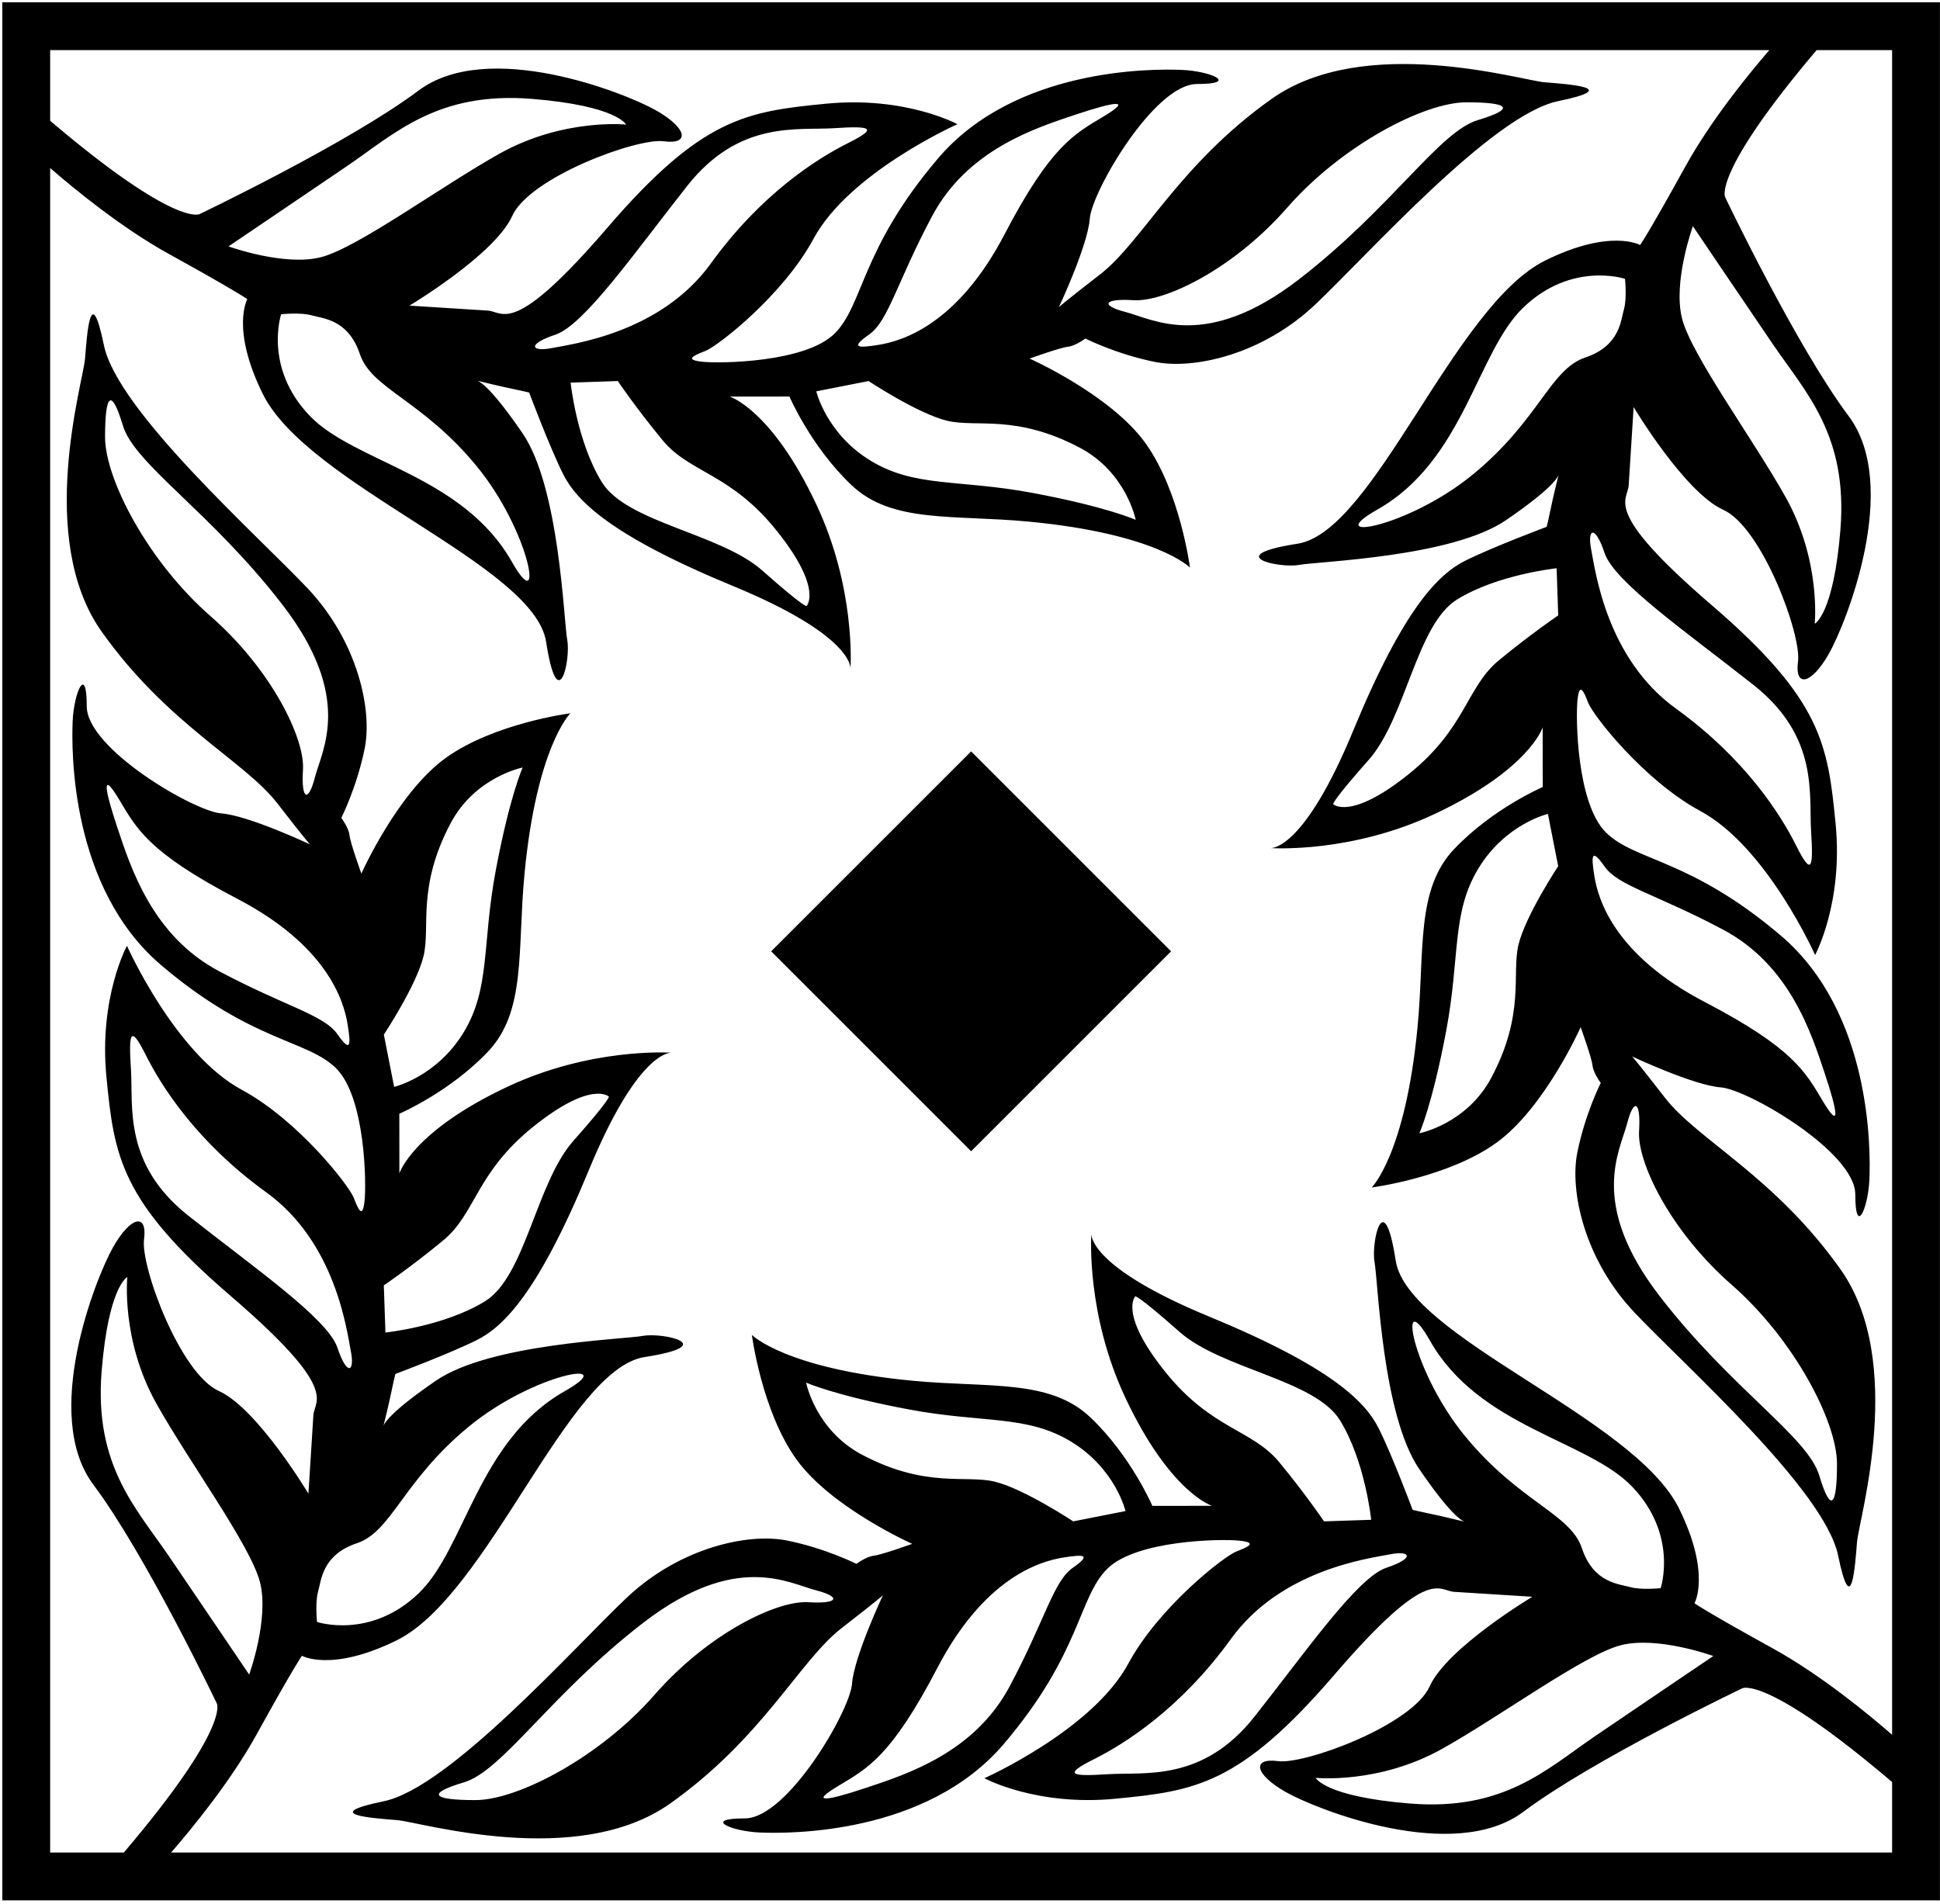 <?xml version="1.0" encoding="UTF-8"?>
<svg xmlns="http://www.w3.org/2000/svg" xmlns:xlink="http://www.w3.org/1999/xlink" width="432pt" height="424pt" viewBox="0 0 432 424" version="1.1">
<g id="surface1">
<path style=" stroke:none;fill-rule:nonzero;fill:rgb(0%,0%,0%);fill-opacity:1;" d="M 171.723 211.875 L 216.25 256.402 L 260.777 211.875 L 216.25 167.348 L 171.723 211.875 "/>
<path style=" stroke:none;fill-rule:nonzero;fill:rgb(0%,0%,0%);fill-opacity:1;" d="M 0.512 0.504 L 0.512 423.246 L 431.988 423.246 L 431.988 0.504 Z M 421.336 386.363 C 415.941 381.668 405.359 372.965 394.766 367.121 C 379.656 358.781 377.328 357.07 377.328 357.07 C 377.328 357.07 381.055 350.527 373.906 336 C 363.852 315.57 313.461 297.926 310.801 280.77 C 308.141 263.617 305.281 276.809 306.086 281.113 C 306.887 285.422 307.766 315.098 316.047 327.199 C 322.625 336.816 325.27 338.578 326.078 338.898 C 324.957 338.621 320.93 337.637 319.086 337.27 C 316.93 336.84 314.57 336.27 314.57 336.27 C 314.57 336.27 310.039 324.172 307.023 318.145 C 304.008 312.113 296.328 304.395 269.195 293.195 C 243.137 282.441 242.988 275.328 243.02 274.781 C 242.969 275.566 241.945 292.879 250.582 311.266 C 260.551 332.492 269.895 335.371 269.895 335.371 L 256.609 335.383 C 256.609 335.383 251.867 324.297 242.824 315.684 C 233.781 307.07 220.195 309.133 203.203 307.512 C 174.781 304.805 167.426 297.301 167.426 297.301 C 167.426 297.301 169.613 314.277 177.363 325.047 C 185.117 335.812 203.129 343.836 203.129 343.836 C 203.129 343.836 196.32 346.293 194.609 346.473 C 192.898 346.656 190.715 348.301 190.715 348.301 C 190.715 348.301 183.82 344.812 175.207 343.09 C 166.594 341.367 151.379 344.672 139.586 355.812 C 127.793 366.957 100.102 398.152 85.461 401.164 C 70.816 404.18 83.34 404.949 88.508 405.379 C 93.676 405.809 128.535 416.332 149.211 401.688 C 169.883 387.047 178.031 369.883 187.383 362.629 C 196.105 355.859 196.594 355.309 196.621 355.266 C 196.598 355.312 190.168 368.992 189.727 375.012 C 189.285 381.039 175.344 404.984 165.867 404.984 C 156.395 404.984 162.723 407.848 169.188 408.129 C 175.652 408.406 206.293 408.66 223.52 388.418 C 240.746 368.176 240.074 355.887 246.535 349.426 C 252.992 342.965 272 342.699 275.992 343.129 C 279.984 343.555 278.152 344.445 275.355 345.523 C 272.555 346.602 258.027 357.945 251.258 370.504 C 243.258 385.34 219.203 396.039 219.203 396.039 C 219.203 396.039 230.773 402.328 248.43 400.602 C 266.09 398.883 276.035 397.547 297.137 373 C 318.242 348.449 320.258 354.301 323.793 354.527 C 327.238 354.742 341.23 355.625 341.23 355.625 C 341.23 355.625 322.227 366.977 318.352 375.594 C 314.473 384.207 290.586 393.023 284.605 392.23 C 278.625 391.441 279.445 395.227 286.328 399.125 C 293.211 403.02 323.734 415.133 339.238 403.504 C 354.742 391.875 387.969 376.016 387.969 376.016 C 387.969 376.016 393.215 372.961 421.336 396.887 L 421.336 412.59 L 38.102 412.59 C 42.832 407.141 51.41 396.672 57.188 386.203 C 65.523 371.094 67.234 368.766 67.234 368.766 C 67.234 368.766 73.781 372.492 88.305 365.344 C 108.734 355.289 126.379 304.898 143.535 302.238 C 160.688 299.578 147.496 296.719 143.191 297.52 C 138.887 298.324 109.207 299.203 97.105 307.48 C 87.488 314.062 85.727 316.703 85.406 317.516 C 85.684 316.395 86.668 312.367 87.035 310.52 C 87.469 308.367 88.035 306.008 88.035 306.008 C 88.035 306.008 100.133 301.477 106.164 298.461 C 112.191 295.445 119.91 287.766 131.109 260.633 C 141.863 234.57 148.98 234.426 149.523 234.453 C 148.738 234.402 131.43 233.383 113.039 242.02 C 91.812 251.988 88.934 261.332 88.934 261.332 L 88.922 248.047 C 88.922 248.047 100.008 243.305 108.621 234.262 C 117.234 225.219 115.172 211.633 116.793 194.641 C 119.504 166.219 127.008 158.859 127.008 158.859 C 127.008 158.859 110.027 161.051 99.262 168.801 C 88.492 176.555 80.469 194.566 80.469 194.566 C 80.469 194.566 78.016 187.758 77.832 186.047 C 77.652 184.336 76.004 182.152 76.004 182.152 C 76.004 182.152 79.492 175.258 81.219 166.645 C 82.941 158.031 79.633 142.816 68.492 131.023 C 57.352 119.23 26.156 91.539 23.141 76.895 C 20.125 62.254 19.359 74.777 18.926 79.945 C 18.496 85.113 7.973 119.973 22.617 140.648 C 37.262 161.32 54.426 169.469 61.68 178.82 C 68.445 187.543 68.996 188.031 69.039 188.059 C 68.992 188.035 55.312 181.605 49.297 181.164 C 43.27 180.723 19.32 166.781 19.32 157.305 C 19.32 147.828 16.457 154.16 16.18 160.625 C 15.902 167.09 15.645 197.73 35.887 214.957 C 56.129 232.184 68.422 231.512 74.883 237.969 C 81.34 244.43 81.605 263.438 81.18 267.43 C 80.754 271.422 79.859 269.59 78.781 266.789 C 77.703 263.992 66.359 249.465 53.801 242.695 C 38.965 234.695 28.27 210.641 28.27 210.641 C 28.27 210.641 21.98 222.211 23.703 239.867 C 25.426 257.527 26.758 267.473 51.305 288.574 C 75.855 309.68 70.004 311.695 69.781 315.23 C 69.562 318.672 68.68 332.668 68.68 332.668 C 68.68 332.668 57.328 313.664 48.715 309.785 C 40.102 305.91 31.281 282.023 32.074 276.043 C 32.863 270.062 29.078 270.883 25.184 277.766 C 21.285 284.648 9.176 315.172 20.801 330.676 C 32.43 346.18 48.289 379.402 48.289 379.402 C 48.289 379.402 51.336 384.629 27.574 412.59 L 11.168 412.59 L 11.168 37.422 C 16.59 42.133 27.109 50.77 37.637 56.578 C 52.746 64.914 55.074 66.629 55.074 66.629 C 55.074 66.629 51.348 73.172 58.496 87.695 C 68.555 108.129 118.941 125.773 121.602 142.926 C 124.266 160.078 127.121 146.887 126.32 142.582 C 125.516 138.277 124.637 108.598 116.359 96.496 C 109.781 86.883 107.137 85.117 106.324 84.801 C 107.445 85.074 111.477 86.059 113.32 86.43 C 115.473 86.859 117.836 87.426 117.836 87.426 C 117.836 87.426 122.363 99.523 125.379 105.555 C 128.395 111.586 136.074 119.305 163.207 130.504 C 189.27 141.258 189.414 148.371 189.387 148.914 C 189.438 148.129 190.457 130.82 181.824 112.434 C 171.852 91.203 162.508 88.328 162.508 88.328 L 175.793 88.316 C 175.793 88.316 180.535 99.398 189.578 108.012 C 198.621 116.629 212.207 114.562 229.199 116.184 C 257.621 118.895 264.98 126.398 264.98 126.398 C 264.98 126.398 262.789 109.418 255.039 98.652 C 247.285 87.887 229.273 79.859 229.273 79.859 C 229.273 79.859 236.086 77.406 237.793 77.227 C 239.504 77.043 241.688 75.395 241.688 75.395 C 241.688 75.395 248.582 78.887 257.195 80.609 C 265.809 82.332 281.023 79.023 292.816 67.883 C 304.609 56.742 332.301 25.547 346.945 22.531 C 361.59 19.516 349.062 18.75 343.895 18.32 C 338.727 17.887 303.867 7.367 283.191 22.008 C 262.52 36.652 254.371 53.816 245.02 61.07 C 236.297 67.836 235.809 68.391 235.781 68.434 C 235.805 68.387 242.234 54.703 242.676 48.688 C 243.117 42.66 257.062 18.711 266.535 18.711 C 276.012 18.711 269.684 15.848 263.215 15.57 C 256.75 15.293 226.113 15.035 208.883 35.277 C 191.656 55.52 192.328 67.812 185.871 74.273 C 179.41 80.734 160.406 80.996 156.414 80.57 C 152.422 80.145 154.254 79.25 157.051 78.172 C 159.848 77.094 174.379 65.75 181.145 53.195 C 189.145 38.355 213.199 27.66 213.199 27.66 C 213.199 27.66 201.629 21.371 183.973 23.094 C 166.312 24.816 156.371 26.148 135.266 50.699 C 114.164 75.246 112.145 69.395 108.609 69.172 C 105.168 68.953 91.172 68.07 91.172 68.07 C 91.172 68.07 110.176 56.719 114.055 48.105 C 117.93 39.492 141.816 30.676 147.797 31.465 C 153.777 32.258 152.961 28.473 146.074 24.574 C 139.191 20.68 108.672 8.566 93.164 20.195 C 77.66 31.824 44.438 47.684 44.438 47.684 C 44.438 47.684 39.199 50.73 11.168 26.895 L 11.168 11.16 L 393.996 11.16 C 389.203 16.711 380.902 26.918 375.27 37.133 C 366.934 52.242 365.219 54.57 365.219 54.57 C 365.219 54.57 358.676 50.844 344.148 57.992 C 323.719 68.047 306.074 118.438 288.922 121.098 C 271.766 123.758 284.961 126.617 289.266 125.816 C 293.57 125.012 323.246 124.133 335.348 115.855 C 344.965 109.273 346.727 106.629 347.047 105.82 C 346.773 106.941 345.789 110.969 345.418 112.812 C 344.988 114.969 344.422 117.328 344.422 117.328 C 344.422 117.328 332.32 121.859 326.293 124.875 C 320.262 127.891 312.543 135.566 301.344 162.699 C 290.59 188.762 283.477 188.91 282.93 188.879 C 283.719 188.93 301.027 189.953 319.414 181.316 C 340.641 171.348 343.52 162.004 343.52 162.004 L 343.531 175.289 C 343.531 175.289 332.445 180.027 323.836 189.074 C 315.219 198.117 317.281 211.703 315.664 228.695 C 312.953 257.117 305.449 264.473 305.449 264.473 C 305.449 264.473 322.43 262.285 333.195 254.531 C 343.961 246.781 351.984 228.77 351.984 228.77 C 351.984 228.77 354.441 235.578 354.621 237.289 C 354.805 239 356.453 241.184 356.453 241.184 C 356.453 241.184 352.961 248.078 351.238 256.691 C 349.516 265.305 352.82 280.52 363.965 292.312 C 375.105 304.105 406.301 331.797 409.312 346.441 C 412.328 361.082 413.098 348.559 413.527 343.391 C 413.957 338.223 424.48 303.359 409.84 282.688 C 395.195 262.016 378.031 253.867 370.777 244.516 C 364.008 235.793 363.457 235.305 363.414 235.277 C 363.461 235.301 377.145 241.73 383.16 242.172 C 389.188 242.609 413.137 256.555 413.137 266.031 C 413.137 275.504 416 269.176 416.277 262.711 C 416.555 256.246 416.809 225.605 396.566 208.379 C 376.324 191.152 364.035 191.824 357.574 185.363 C 351.113 178.906 350.852 159.898 351.277 155.906 C 351.703 151.914 352.594 153.746 353.676 156.547 C 354.754 159.344 366.098 173.871 378.652 180.641 C 393.492 188.641 404.188 212.695 404.188 212.695 C 404.188 212.695 410.477 201.125 408.754 183.469 C 407.031 165.809 405.695 155.863 381.148 134.762 C 356.602 113.656 362.449 111.641 362.676 108.105 C 362.891 104.66 363.777 90.664 363.777 90.664 C 363.777 90.664 375.129 109.672 383.742 113.547 C 392.355 117.426 401.172 141.312 400.383 147.293 C 399.59 153.273 403.375 152.453 407.273 145.57 C 411.168 138.688 423.281 108.164 411.652 92.66 C 400.023 77.156 384.164 43.934 384.164 43.934 C 384.164 43.934 381.137 38.766 404.527 11.16 L 421.336 11.16 Z M 360.844 366.438 C 369.027 364.285 381.52 368.824 381.52 368.824 C 381.52 368.824 366.004 379.312 355.238 386.633 C 344.469 393.957 334.984 403.395 313.883 401.668 C 294.992 400.129 292.977 395.953 292.977 395.953 C 292.977 395.953 307 397.402 321.137 389.496 C 334.082 382.254 352.66 368.594 360.844 366.438 Z M 326.312 319.938 C 314.254 305.297 311.09 285.641 318.41 298.562 C 329.363 317.891 353.43 320.672 363.422 331.074 C 373.758 341.844 369.801 353.707 369.801 353.707 C 369.801 353.707 365.453 354.172 362.992 353.465 C 360.527 352.758 354.844 352.574 352.262 344.824 C 349.676 337.07 338.371 334.582 326.312 319.938 Z M 309.586 346.164 C 314.078 345.285 315.184 347.012 308.723 349.164 C 302.262 351.316 290.898 367.715 279.344 382.332 C 267.785 396.949 254.891 394.617 246.703 395.145 C 238.52 395.672 236.66 395.277 243.551 391.832 C 250.441 388.387 262.898 380.535 274.098 365.031 C 285.297 349.527 304.863 347.086 309.586 346.164 Z M 259.41 305.449 C 249.074 292.531 252.801 288.719 252.801 288.719 C 252.801 288.719 253.234 288.285 262.645 296.617 C 272.051 304.949 292.781 307.262 298.379 316.309 C 303.98 325.352 305.336 338.48 305.336 338.48 L 294.836 338.836 C 294.836 338.836 290.887 332.969 284.855 325.648 C 278.828 318.328 269.746 318.371 259.41 305.449 Z M 238.984 338.832 C 238.984 338.832 227.926 331.512 221.438 329.973 C 214.949 328.438 206.219 331.508 191.984 324.004 C 181.559 318.508 179.504 307.922 179.504 307.922 C 179.504 307.922 185.824 310.785 202.34 313.895 C 218.852 317.004 228.609 315.051 238.516 321.078 C 248.422 327.109 250.629 336.539 250.629 336.539 Z M 238.875 349.184 C 234.57 352.199 232.688 360.844 224.824 375.594 C 216.965 390.344 201.922 395.156 192.875 398.172 C 183.832 401.188 180.203 401.633 186.66 397.758 C 193.121 393.883 198.395 391.281 208.73 371.473 C 219.07 351.66 231.207 347.766 236.797 346.883 C 241.305 346.172 243.184 346.172 238.875 349.184 Z M 179.957 356.84 C 173.066 356.406 157.781 363.715 145.723 377.496 C 133.664 391.277 115.352 400.91 105.875 400.91 C 96.398 400.91 94.723 399.527 103.336 396.945 C 111.949 394.359 122.555 377.363 143.227 361.43 C 163.898 345.492 175.57 352.609 181.793 354.211 C 187.27 355.625 186.848 357.27 179.957 356.84 Z M 34.812 312.574 C 42.051 325.52 55.715 344.098 57.867 352.281 C 60.02 360.465 55.484 372.953 55.484 372.953 C 55.484 372.953 44.992 357.441 37.672 346.672 C 30.352 335.906 20.914 326.422 22.637 305.32 C 24.176 286.43 28.352 284.414 28.352 284.414 C 28.352 284.414 26.906 298.438 34.812 312.574 Z M 79.48 343.699 C 87.234 341.113 89.723 329.809 104.367 317.75 C 119.012 305.691 138.664 302.523 125.742 309.848 C 106.414 320.801 103.637 344.867 93.23 354.855 C 82.465 365.191 70.598 361.238 70.598 361.238 C 70.598 361.238 70.133 356.891 70.844 354.43 C 71.551 351.965 71.73 346.281 79.48 343.699 Z M 41.973 270.781 C 27.355 259.223 29.688 246.324 29.16 238.141 C 28.633 229.957 29.027 228.098 32.473 234.988 C 35.918 241.879 43.77 254.336 59.273 265.535 C 74.777 276.73 77.219 296.301 78.141 301.023 C 79.02 305.516 77.293 306.621 75.141 300.16 C 72.988 293.699 56.59 282.336 41.973 270.781 Z M 98.656 276.293 C 105.98 270.266 105.934 261.184 118.855 250.848 C 131.777 240.512 135.586 244.238 135.586 244.238 C 135.586 244.238 136.02 244.672 127.688 254.078 C 119.355 263.488 117.043 284.219 108 289.816 C 98.953 295.414 85.828 296.773 85.828 296.773 L 85.469 286.27 C 85.469 286.27 91.336 282.324 98.656 276.293 Z M 85.477 230.422 C 85.477 230.422 92.797 219.363 94.332 212.875 C 95.867 206.387 92.801 197.656 100.305 183.422 C 105.797 172.996 116.383 170.941 116.383 170.941 C 116.383 170.941 113.52 177.262 110.41 193.773 C 107.301 210.285 109.258 220.047 103.227 229.953 C 97.195 239.859 87.766 242.066 87.766 242.066 Z M 46.809 137.16 C 33.027 125.102 23.395 106.785 23.395 97.312 C 23.395 87.836 24.777 86.156 27.363 94.773 C 29.945 103.387 46.941 113.988 62.879 134.66 C 78.812 155.336 71.695 167.008 70.094 173.23 C 68.68 178.707 67.035 178.285 67.469 171.395 C 67.898 164.504 60.59 149.219 46.809 137.16 Z M 77.422 228.234 C 78.133 232.742 78.137 234.621 75.121 230.312 C 72.105 226.008 63.461 224.125 48.711 216.262 C 33.961 208.402 29.148 193.359 26.133 184.312 C 23.117 175.27 22.672 171.637 26.547 178.098 C 30.426 184.559 33.023 189.832 52.836 200.172 C 72.645 210.508 76.539 222.645 77.422 228.234 Z M 71.559 57.258 C 63.379 59.41 50.887 54.875 50.887 54.875 C 50.887 54.875 66.398 44.387 77.168 37.062 C 87.934 29.742 97.418 20.305 118.52 22.027 C 137.41 23.57 139.426 27.746 139.426 27.746 C 139.426 27.746 125.402 26.297 111.266 34.203 C 98.32 41.441 79.742 55.105 71.559 57.258 Z M 106.09 103.758 C 118.148 118.402 121.316 138.055 113.992 125.137 C 103.039 105.809 78.973 103.027 68.984 92.621 C 58.648 81.855 62.602 69.992 62.602 69.992 C 62.602 69.992 66.949 69.527 69.41 70.234 C 71.875 70.941 77.559 71.121 80.145 78.875 C 82.727 86.625 94.031 89.113 106.09 103.758 Z M 122.816 77.531 C 118.324 78.41 117.219 76.688 123.68 74.535 C 130.141 72.379 141.504 55.98 153.062 41.363 C 164.617 26.746 177.516 29.078 185.699 28.551 C 193.883 28.023 195.742 28.422 188.852 31.867 C 181.961 35.312 169.504 43.16 158.305 58.664 C 147.109 74.172 127.539 76.609 122.816 77.531 Z M 172.992 118.246 C 183.328 131.168 179.602 134.977 179.602 134.977 C 179.602 134.977 179.168 135.41 169.762 127.078 C 160.355 118.75 139.621 116.434 134.023 107.391 C 128.426 98.348 127.066 85.219 127.066 85.219 L 137.57 84.863 C 137.57 84.863 141.516 90.727 147.547 98.047 C 153.578 105.371 162.656 105.328 172.992 118.246 Z M 193.418 84.867 C 193.418 84.867 204.477 92.188 210.965 93.723 C 217.453 95.258 226.184 92.191 240.418 99.695 C 250.844 105.191 252.898 115.777 252.898 115.777 C 252.898 115.777 246.578 112.91 230.066 109.805 C 213.555 106.691 203.793 108.648 193.887 102.617 C 183.98 96.59 181.773 87.156 181.773 87.156 Z M 193.527 74.512 C 197.836 71.496 199.715 62.852 207.578 48.102 C 215.441 33.352 230.484 28.539 239.527 25.523 C 248.57 22.512 252.203 22.062 245.742 25.941 C 239.281 29.816 234.008 32.414 223.672 52.227 C 213.336 72.035 201.199 75.93 195.605 76.812 C 191.098 77.523 189.219 77.527 193.527 74.512 Z M 252.445 66.859 C 259.34 67.289 274.621 59.984 286.68 46.199 C 298.738 32.422 317.055 22.785 326.527 22.785 C 336.004 22.785 337.684 24.172 329.07 26.754 C 320.453 29.336 309.852 46.336 289.18 62.27 C 268.504 78.203 256.832 71.09 250.613 69.484 C 245.133 68.074 245.555 66.43 252.445 66.859 Z M 397.645 110.762 C 390.402 97.816 376.742 79.238 374.59 71.055 C 372.434 62.871 376.973 50.379 376.973 50.379 C 376.973 50.379 387.461 65.895 394.781 76.66 C 402.105 87.43 411.543 96.91 409.82 118.016 C 408.277 136.906 404.102 138.922 404.102 138.922 C 404.102 138.922 405.551 124.898 397.645 110.762 Z M 352.973 79.637 C 345.219 82.223 342.73 93.527 328.09 105.586 C 313.445 117.645 293.789 120.809 306.711 113.488 C 326.039 102.535 328.82 78.469 339.227 68.48 C 349.992 58.141 361.855 62.098 361.855 62.098 C 361.855 62.098 362.32 66.445 361.613 68.906 C 360.906 71.371 360.727 77.055 352.973 79.637 Z M 390.48 152.555 C 405.098 164.109 402.766 177.008 403.297 185.191 C 403.82 193.379 403.426 195.238 399.98 188.348 C 396.535 181.457 388.688 168.996 373.18 157.801 C 357.676 146.602 355.234 127.031 354.312 122.312 C 353.434 117.816 355.16 116.715 357.312 123.176 C 359.469 129.637 375.863 141 390.48 152.555 Z M 333.797 147.039 C 326.477 153.07 326.52 162.152 313.598 172.488 C 300.68 182.824 296.867 179.098 296.867 179.098 C 296.867 179.098 296.434 178.664 304.766 169.254 C 313.098 159.848 315.41 139.117 324.457 133.52 C 333.5 127.918 346.629 126.562 346.629 126.562 L 346.984 137.062 C 346.984 137.062 341.121 141.012 333.797 147.039 Z M 346.98 192.91 C 346.98 192.91 339.66 203.969 338.121 210.461 C 336.59 216.949 339.656 225.68 332.152 239.914 C 326.656 250.34 316.07 252.395 316.07 252.395 C 316.07 252.395 318.934 246.07 322.043 229.559 C 325.152 213.047 323.199 203.289 329.23 193.383 C 335.258 183.477 344.688 181.27 344.688 181.27 Z M 385.645 286.176 C 399.426 298.234 409.062 316.547 409.062 326.023 C 409.062 335.5 407.676 337.176 405.094 328.562 C 402.508 319.949 385.512 309.344 369.578 288.672 C 353.641 268 360.758 256.328 362.363 250.105 C 363.773 244.629 365.418 245.051 364.988 251.941 C 364.559 258.832 371.863 274.117 385.645 286.176 Z M 355.031 195.102 C 354.32 190.594 354.32 188.715 357.336 193.023 C 360.348 197.328 368.996 199.211 383.746 207.074 C 398.496 214.934 403.309 229.977 406.32 239.023 C 409.336 248.066 409.781 251.695 405.906 245.234 C 402.031 238.777 399.434 233.504 379.621 223.164 C 359.809 212.828 355.914 200.691 355.031 195.102 "/>
</g>
</svg>

